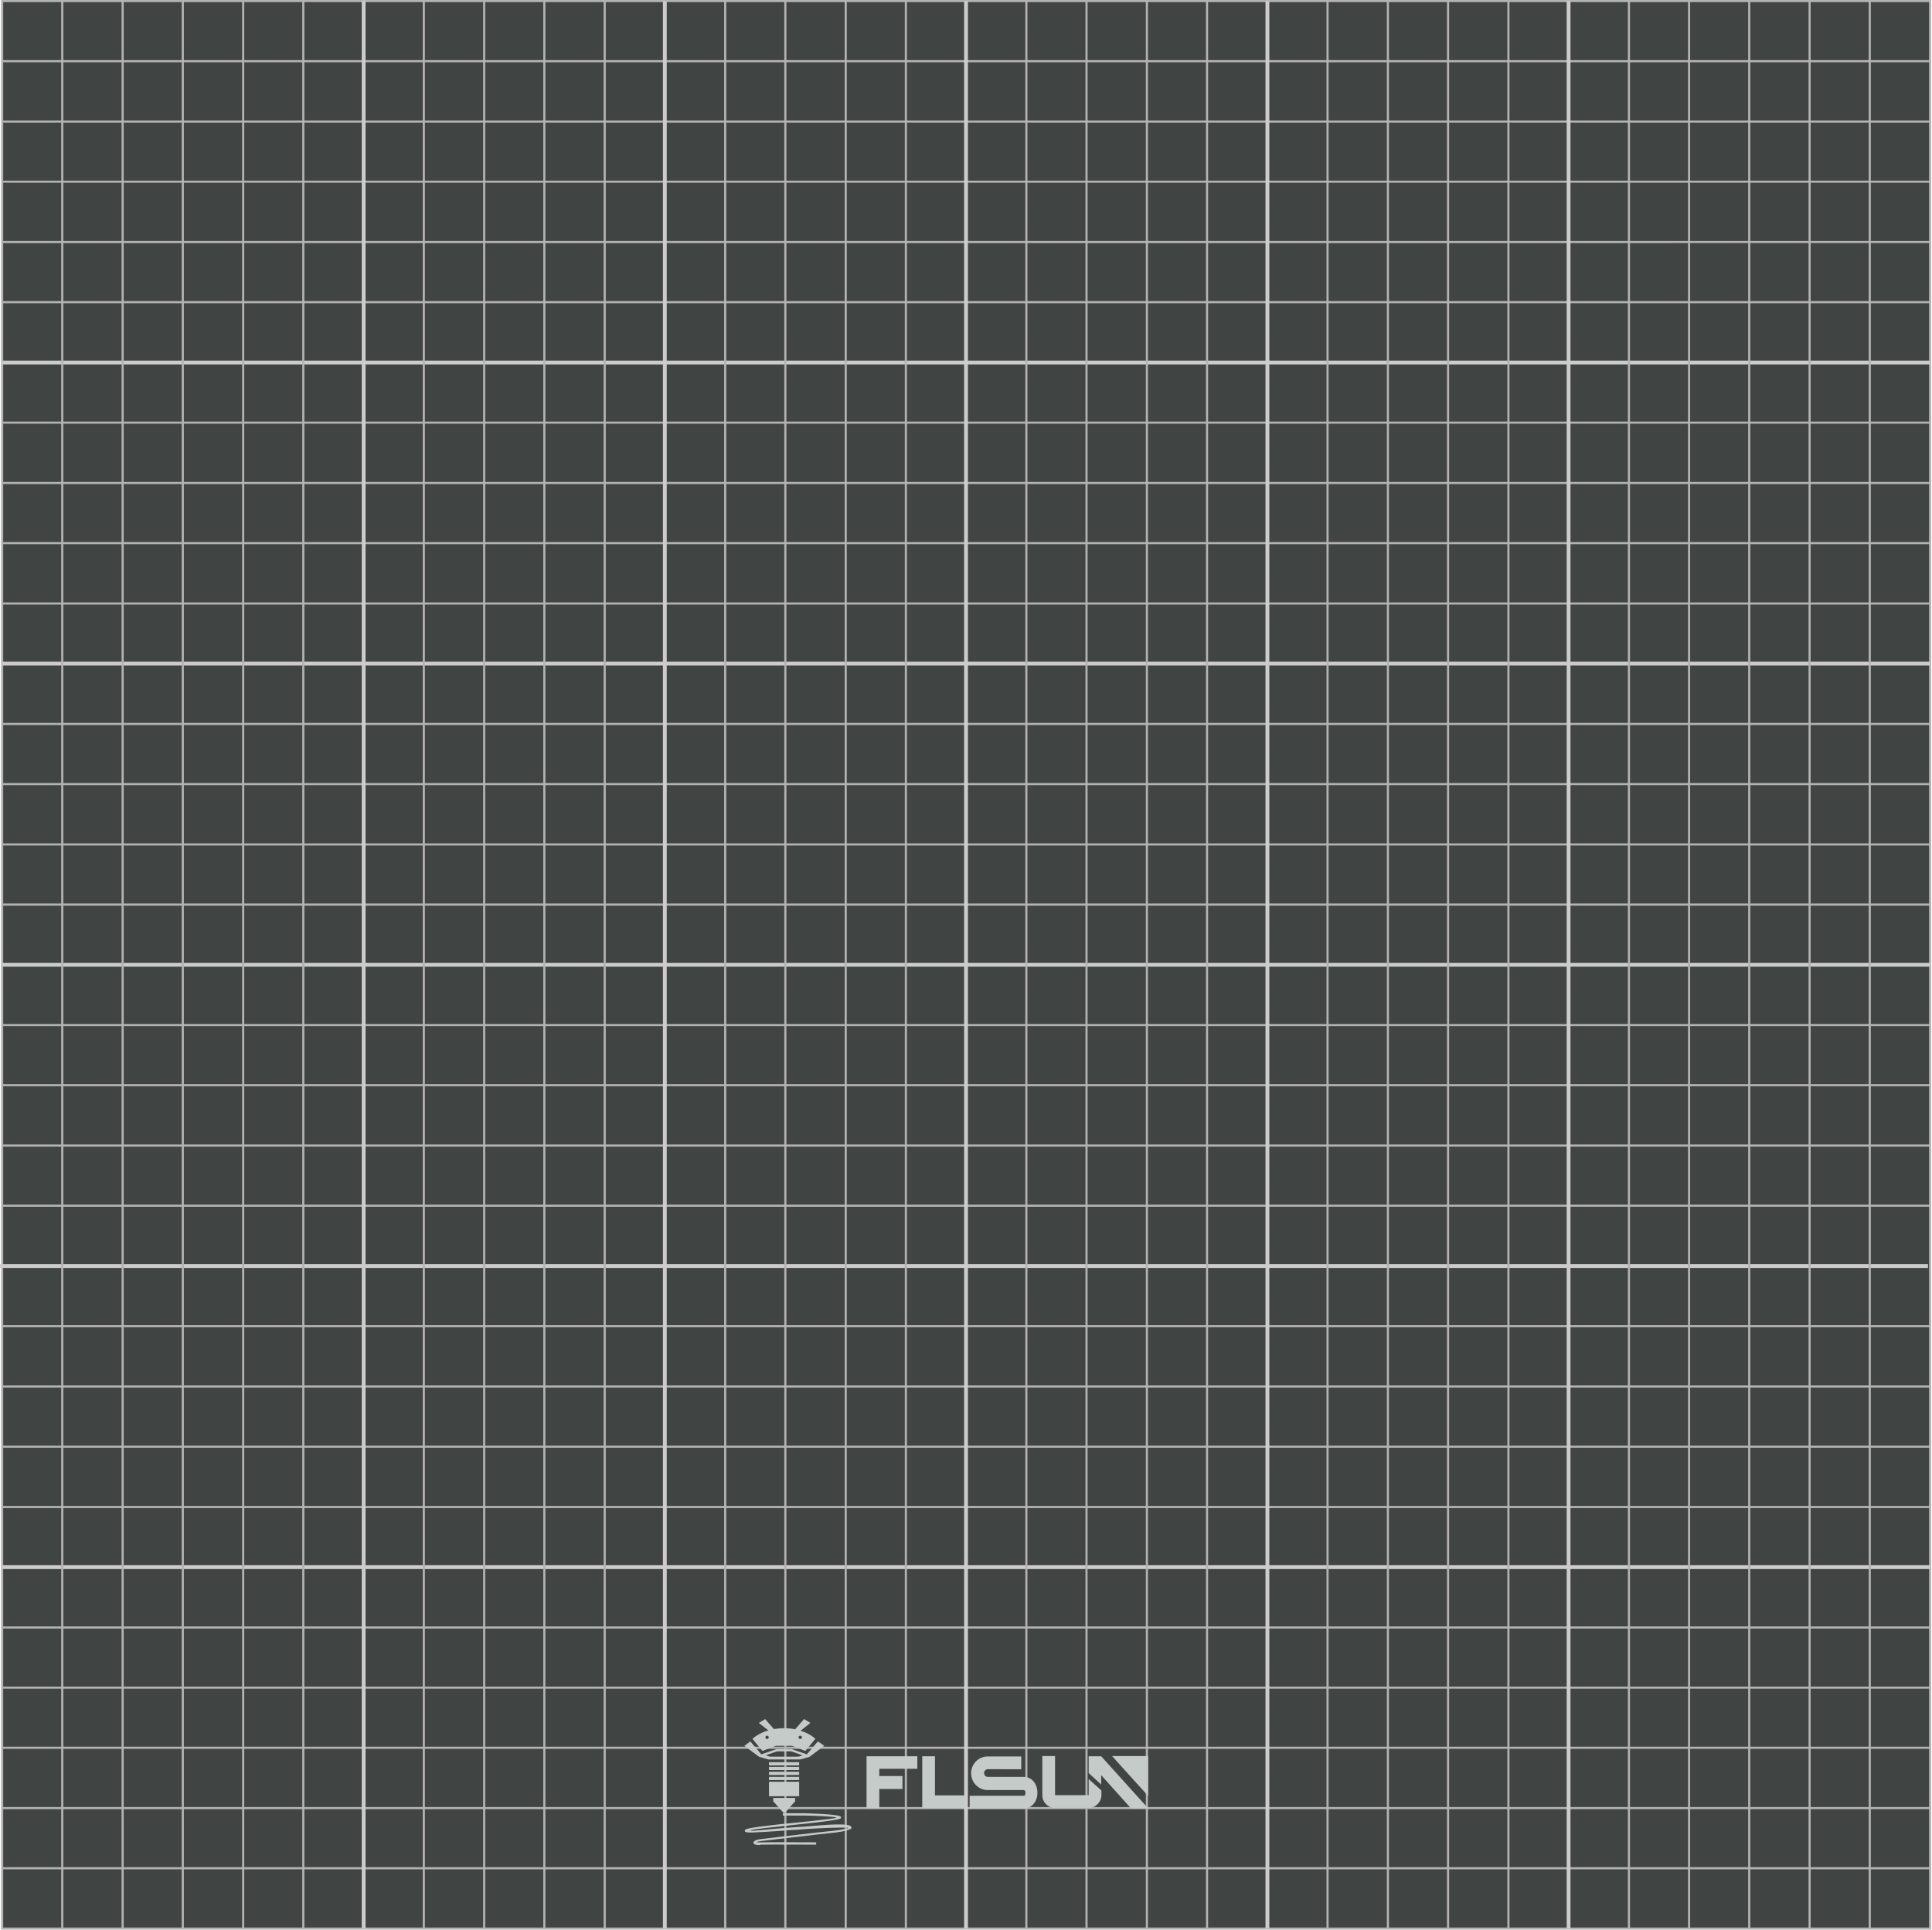 <?xml version="1.0" standalone="no"?><!DOCTYPE svg PUBLIC "-//W3C//DTD SVG 1.1//EN" "http://www.w3.org/Graphics/SVG/1.1/DTD/svg11.dtd"><svg t="1703207851741" class="icon" viewBox="0 0 1025 1024" version="1.1" xmlns="http://www.w3.org/2000/svg" p-id="2725" xmlns:xlink="http://www.w3.org/1999/xlink" width="48.047" height="48"><path d="M1.129 0.564h1022.872v1022.872H1.129z" fill="#404442" p-id="2726"></path><path d="M1024.566 1024H0.566V0h1024v1024zM1.693 1022.872h1021.745V1.128H1.693v1021.745z" fill="#B3B3B3" p-id="2727"></path><path d="M1.129 991.412h1022.872" fill="#404442" p-id="2728"></path><path d="M1.129 990.848h1022.872v1.128H1.129z" fill="#B3B3B3" p-id="2729"></path><path d="M1.129 959.5h1022.872" fill="#404442" p-id="2730"></path><path d="M1.129 958.936h1022.872v1.128H1.129z" fill="#B3B3B3" p-id="2731"></path><path d="M1.129 927.475h1022.872" fill="#404442" p-id="2732"></path><path d="M1.129 926.911h1022.872v1.128H1.129z" fill="#B3B3B3" p-id="2733"></path><path d="M1.129 895.563h1022.872" fill="#404442" p-id="2734"></path><path d="M1.129 894.999h1022.872v1.128H1.129z" fill="#B3B3B3" p-id="2735"></path><path d="M1.129 863.651h1022.872" fill="#404442" p-id="2736"></path><path d="M1.129 863.087h1022.872v1.128H1.129z" fill="#B3B3B3" p-id="2737"></path><path d="M1.129 831.626h1022.872" fill="#404442" p-id="2738"></path><path d="M1.129 830.612h1022.872v2.03H1.129z" fill="#CCCCCC" p-id="2739"></path><path d="M1.129 799.715h1022.872" fill="#404442" p-id="2740"></path><path d="M1.129 799.151h1022.872v1.128H1.129z" fill="#B3B3B3" p-id="2741"></path><path d="M1.129 767.69h1022.872" fill="#404442" p-id="2742"></path><path d="M1.129 767.126h1022.872v1.128H1.129z" fill="#B3B3B3" p-id="2743"></path><path d="M1.129 735.778h1022.872" fill="#404442" p-id="2744"></path><path d="M1.129 735.214h1022.872v1.128H1.129z" fill="#B3B3B3" p-id="2745"></path><path d="M1.129 703.753h1022.872" fill="#404442" p-id="2746"></path><path d="M1.129 703.19h1022.872v1.128H1.129z" fill="#B3B3B3" p-id="2747"></path><path d="M0.002 671.841h1022.872" fill="#404442" p-id="2748"></path><path d="M0.002 670.827h1022.872v2.03H0.002z" fill="#CCCCCC" p-id="2749"></path><path d="M1.129 639.817h1022.872" fill="#404442" p-id="2750"></path><path d="M1.129 639.253h1022.872v1.128H1.129z" fill="#B3B3B3" p-id="2751"></path><path d="M1.129 607.905h1022.872" fill="#404442" p-id="2752"></path><path d="M1.129 607.341h1022.872v1.128H1.129z" fill="#B3B3B3" p-id="2753"></path><path d="M1.129 575.88h1022.872" fill="#404442" p-id="2754"></path><path d="M1.129 575.316h1022.872v1.128H1.129z" fill="#B3B3B3" p-id="2755"></path><path d="M1.129 543.968h1022.872" fill="#404442" p-id="2756"></path><path d="M1.129 543.404h1022.872v1.128H1.129z" fill="#B3B3B3" p-id="2757"></path><path d="M1.129 511.944h1022.872" fill="#404442" p-id="2758"></path><path d="M1.129 510.929h1022.872v2.03H1.129z" fill="#CCCCCC" p-id="2759"></path><path d="M1.129 480.032h1022.872" fill="#404442" p-id="2760"></path><path d="M1.129 479.468h1022.872v1.128H1.129z" fill="#B3B3B3" p-id="2761"></path><path d="M1.129 448.12h1022.872" fill="#404442" p-id="2762"></path><path d="M1.129 447.556h1022.872v1.128H1.129z" fill="#B3B3B3" p-id="2763"></path><path d="M1.129 416.095h1022.872" fill="#404442" p-id="2764"></path><path d="M1.129 415.531h1022.872v1.128H1.129z" fill="#B3B3B3" p-id="2765"></path><path d="M1.129 384.183h1022.872" fill="#404442" p-id="2766"></path><path d="M1.129 383.619h1022.872v1.128H1.129z" fill="#B3B3B3" p-id="2767"></path><path d="M1.129 352.159h1022.872" fill="#404442" p-id="2768"></path><path d="M1.129 351.144h1022.872v2.03H1.129z" fill="#CCCCCC" p-id="2769"></path><path d="M1.129 320.247h1022.872" fill="#404442" p-id="2770"></path><path d="M1.129 319.683h1022.872v1.128H1.129z" fill="#B3B3B3" p-id="2771"></path><path d="M1.129 288.222h1022.872" fill="#404442" p-id="2772"></path><path d="M1.129 287.658h1022.872v1.128H1.129z" fill="#B3B3B3" p-id="2773"></path><path d="M1.129 256.31h1022.872" fill="#404442" p-id="2774"></path><path d="M1.129 255.746h1022.872v1.128H1.129z" fill="#B3B3B3" p-id="2775"></path><path d="M1.129 224.285h1022.872" fill="#404442" p-id="2776"></path><path d="M1.129 223.722h1022.872v1.128H1.129z" fill="#B3B3B3" p-id="2777"></path><path d="M1.129 192.374h1022.872" fill="#404442" p-id="2778"></path><path d="M1.129 191.359h1022.872v2.03H1.129z" fill="#CCCCCC" p-id="2779"></path><path d="M1.129 160.349h1022.872" fill="#404442" p-id="2780"></path><path d="M1.129 159.785h1022.872v1.128H1.129z" fill="#B3B3B3" p-id="2781"></path><path d="M1.129 128.437h1022.872" fill="#404442" p-id="2782"></path><path d="M1.129 127.873h1022.872v1.128H1.129z" fill="#B3B3B3" p-id="2783"></path><path d="M1.129 96.412h1022.872" fill="#404442" p-id="2784"></path><path d="M1.129 95.848h1022.872v1.128H1.129z" fill="#B3B3B3" p-id="2785"></path><path d="M1.129 64.5h1022.872" fill="#404442" p-id="2786"></path><path d="M1.129 63.937h1022.872v1.128H1.129z" fill="#B3B3B3" p-id="2787"></path><path d="M1.129 32.476h1022.872" fill="#404442" p-id="2788"></path><path d="M1.129 31.912h1022.872v1.128H1.129z" fill="#B3B3B3" p-id="2789"></path><path d="M991.977 0.564v1022.872" fill="#404442" p-id="2790"></path><path d="M991.413 0.564h1.128v1022.872h-1.128z" fill="#B3B3B3" p-id="2791"></path><path d="M960.065 0.564v1022.872" fill="#404442" p-id="2792"></path><path d="M959.501 0.564h1.128v1022.872h-1.128z" fill="#B3B3B3" p-id="2793"></path><path d="M928.041 0.564v1022.872" fill="#404442" p-id="2794"></path><path d="M927.477 0.564h1.128v1022.872h-1.128z" fill="#B3B3B3" p-id="2795"></path><path d="M896.129 0.564v1022.872" fill="#404442" p-id="2796"></path><path d="M895.565 0.564h1.128v1022.872h-1.128z" fill="#B3B3B3" p-id="2797"></path><path d="M864.217 0.564v1022.872" fill="#404442" p-id="2798"></path><path d="M863.653 0.564h1.128v1022.872h-1.128z" fill="#B3B3B3" p-id="2799"></path><path d="M832.192 0.564v1022.872" fill="#404442" p-id="2800"></path><path d="M831.177 0.564h2.03v1022.872h-2.03z" fill="#CCCCCC" p-id="2801"></path><path d="M800.28 0.564v1022.872" fill="#404442" p-id="2802"></path><path d="M799.716 0.564h1.128v1022.872h-1.128z" fill="#B3B3B3" p-id="2803"></path><path d="M768.256 0.564v1022.872" fill="#404442" p-id="2804"></path><path d="M767.692 0.564h1.128v1022.872h-1.128z" fill="#B3B3B3" p-id="2805"></path><path d="M736.344 0.564v1022.872" fill="#404442" p-id="2806"></path><path d="M735.78 0.564h1.128v1022.872h-1.128z" fill="#B3B3B3" p-id="2807"></path><path d="M704.319 0.564v1022.872" fill="#404442" p-id="2808"></path><path d="M703.755 0.564h1.128v1022.872h-1.128z" fill="#B3B3B3" p-id="2809"></path><path d="M672.407 0.564v1022.872" fill="#404442" p-id="2810"></path><path d="M671.392 0.564h2.03v1022.872h-2.03z" fill="#CCCCCC" p-id="2811"></path><path d="M640.382 0.564v1022.872" fill="#404442" p-id="2812"></path><path d="M639.819 0.564h1.128v1022.872h-1.128z" fill="#B3B3B3" p-id="2813"></path><path d="M608.471 0.564v1022.872" fill="#404442" p-id="2814"></path><path d="M607.907 0.564h1.128v1022.872h-1.128z" fill="#B3B3B3" p-id="2815"></path><path d="M576.446 0.564v1022.872" fill="#404442" p-id="2816"></path><path d="M575.882 0.564h1.128v1022.872h-1.128z" fill="#B3B3B3" p-id="2817"></path><path d="M544.534 0.564v1022.872" fill="#404442" p-id="2818"></path><path d="M543.97 0.564h1.128v1022.872h-1.128z" fill="#B3B3B3" p-id="2819"></path><path d="M512.509 0.564v1022.872" fill="#404442" p-id="2820"></path><path d="M511.494 0.564h2.03v1022.872h-2.03z" fill="#CCCCCC" p-id="2821"></path><path d="M480.597 0.564v1022.872" fill="#404442" p-id="2822"></path><path d="M480.034 0.564h1.128v1022.872h-1.128z" fill="#B3B3B3" p-id="2823"></path><path d="M448.685 0.564v1022.872" fill="#404442" p-id="2824"></path><path d="M448.122 0.564h1.128v1022.872h-1.128z" fill="#B3B3B3" p-id="2825"></path><path d="M416.661 0.564v1022.872" fill="#404442" p-id="2826"></path><path d="M416.097 0.564h1.128v1022.872h-1.128z" fill="#B3B3B3" p-id="2827"></path><path d="M384.749 0.564v1022.872" fill="#404442" p-id="2828"></path><path d="M384.185 0.564h1.128v1022.872h-1.128z" fill="#B3B3B3" p-id="2829"></path><path d="M352.724 0.564v1022.872" fill="#404442" p-id="2830"></path><path d="M351.709 0.564h2.03v1022.872h-2.03z" fill="#CCCCCC" p-id="2831"></path><path d="M320.812 0.564v1022.872" fill="#404442" p-id="2832"></path><path d="M320.249 0.564h1.128v1022.872h-1.128z" fill="#B3B3B3" p-id="2833"></path><path d="M288.788 0.564v1022.872" fill="#404442" p-id="2834"></path><path d="M288.224 0.564h1.128v1022.872h-1.128z" fill="#B3B3B3" p-id="2835"></path><path d="M256.876 0.564v1022.872" fill="#404442" p-id="2836"></path><path d="M256.312 0.564h1.128v1022.872h-1.128z" fill="#B3B3B3" p-id="2837"></path><path d="M224.851 0.564v1022.872" fill="#404442" p-id="2838"></path><path d="M224.287 0.564h1.128v1022.872h-1.128z" fill="#B3B3B3" p-id="2839"></path><path d="M192.939 0.564v1022.872" fill="#404442" p-id="2840"></path><path d="M191.924 0.564h2.03v1022.872h-2.03z" fill="#CCCCCC" p-id="2841"></path><path d="M160.915 0.564v1022.872" fill="#404442" p-id="2842"></path><path d="M160.351 0.564h1.128v1022.872h-1.128z" fill="#B3B3B3" p-id="2843"></path><path d="M129.003 0.564v1022.872" fill="#404442" p-id="2844"></path><path d="M128.439 0.564h1.128v1022.872h-1.128z" fill="#B3B3B3" p-id="2845"></path><path d="M96.978 0.564v1022.872" fill="#404442" p-id="2846"></path><path d="M96.414 0.564h1.128v1022.872h-1.128z" fill="#B3B3B3" p-id="2847"></path><path d="M65.066 0.564v1022.872" fill="#404442" p-id="2848"></path><path d="M64.502 0.564h1.128v1022.872h-1.128z" fill="#B3B3B3" p-id="2849"></path><path d="M33.041 0.564v1022.872" fill="#404442" p-id="2850"></path><path d="M32.478 0.564h1.128v1022.872h-1.128z" fill="#B3B3B3" p-id="2851"></path><path d="M459.736 931.985v27.514h6.766v-10.149h12.291v-6.879h-12.291v-3.834h20.185v-6.653h-20.185zM496.046 952.734v-20.748h-6.766v27.514h22.553v-6.766zM543.068 942.923h-18.944c-1.24 0-2.03-1.015-2.03-2.03 0-1.24 1.015-2.03 2.03-2.03H541.828v-6.766h-17.817c-4.849 0-8.796 3.947-8.796 8.908s3.947 8.908 8.796 8.908H542.955c1.691 0 1.691 3.045 0 3.045h-28.529v6.766H542.955c4.511 0 7.442-3.721 7.442-8.344 0-4.623-2.819-8.457-7.33-8.457zM577.573 944.051v8.57h-17.817v-20.748h-6.766v20.748c0 3.721 2.932 6.766 6.766 6.766h17.817c3.608 0 6.766-3.045 6.766-6.766v-2.481l-6.766-6.089zM609.147 959.612l-24.921-27.627h-6.653v8.908l6.653 6.089v-4.962l15.787 17.591z" fill="#C5CBC9" p-id="2852"></path><path d="M609.147 953.072v-21.199h-19.17z" fill="#C5CBC9" p-id="2853"></path><path d="M407.978 945.517h16.012v7.668h-16.012zM407.978 935.143h16.012v1.691h-16.012zM407.978 937.624h16.012v1.691h-16.012zM407.978 940.217h16.012v1.691h-16.012zM407.978 942.923h16.012v1.691h-16.012zM416.435 961.98l5.413-6.089v-1.804h-11.615v1.804l5.413 6.089zM403.017 979.12c-2.255 0-3.27-0.451-3.27-1.24-0.113-1.24 2.594-1.804 3.721-1.917 3.496-0.451 33.378-3.947 38.227-4.398 3.947-0.451 8.232-1.128 8.232-1.579 0-0.451-15.787 0.113-23.116 0.677-2.706 0.226-5.074 0.451-6.879 0.451-1.691 0.113-3.608 0.226-5.638 0.451-14.885 1.015-18.268 1.128-18.944 0.451-0.113-0.113-0.226-0.338-0.226-0.451 0-0.677 0-1.24 9.923-2.481 5.074-0.564 10.149-1.24 10.938-1.24 3.045-0.338 27.74-2.706 27.74-3.27 0-0.677-14.321-1.128-17.027-1.128h-11.389v-1.24h11.389c1.24 0 6.089 0.226 10.374 0.451 9.134 0.677 9.134 1.24 9.134 1.804 0 0.677 0 1.128-14.546 2.819-7.104 0.789-14.546 1.579-15.561 1.691-3.834 0.451-17.929 1.804-17.929 2.368s10.825-0.789 16.012-1.128c2.03-0.113 3.947-0.338 5.751-0.451 1.804-0.113 4.059-0.338 6.879-0.451 12.742-1.128 22.778-1.804 24.47-0.226 0.338 0.338 0.451 0.564 0.451 0.789 0 0.451 0 0.789-3.045 1.579-1.128 0.338-3.496 0.789-6.54 1.128-4.849 0.451-34.731 3.947-38.227 4.398-1.128 0.226-2.368 0.338-2.368 0.564s1.015 0.113 2.03 0.113c4.736-0.113 29.318 0 29.431 0v1.24c-0.226 0-24.695-0.113-29.431 0-0.338 0.226-0.451 0.226-0.564 0.226zM433.914 924.092l-5.864 6.879-8.119-2.819h-7.893l-8.119 2.819-5.864-6.879-3.157 2.368 7.893 5.864 4.849 1.353h16.914l4.849-1.353 7.893-5.864-3.383-2.368z m-10.938 8.119h-13.87c-1.353 0-2.706-0.789-2.706-0.789l5.751-2.03h7.668l5.751 2.03c0.113 0.113-1.24 0.789-2.594 0.789z" fill="#C5CBC9" p-id="2854"></path><path d="M424.78 918.454l5.187-4.172-3.383-2.03-4.736 5.413c-1.804-0.338-3.608-0.564-5.864-0.564-2.03 0-3.721 0.226-5.413 0.451l-4.623-5.3-3.383 2.03 5.074 3.947c-5.638 1.691-8.457 4.511-8.457 4.511l5.3 6.427 7.104-2.706h8.57l7.104 2.706 5.3-6.427c0.226 0.226-2.255-2.594-7.781-4.285z m-17.817 4.398c-0.451 0-0.902-0.451-0.902-0.902s0.451-0.902 0.902-0.902 0.902 0.451 0.902 0.902-0.451 0.902-0.902 0.902z m17.591 0c-0.451 0-0.902-0.451-0.902-0.902s0.451-0.902 0.902-0.902 0.902 0.451 0.902 0.902-0.451 0.902-0.902 0.902z" fill="#C5CBC9" p-id="2855"></path></svg>